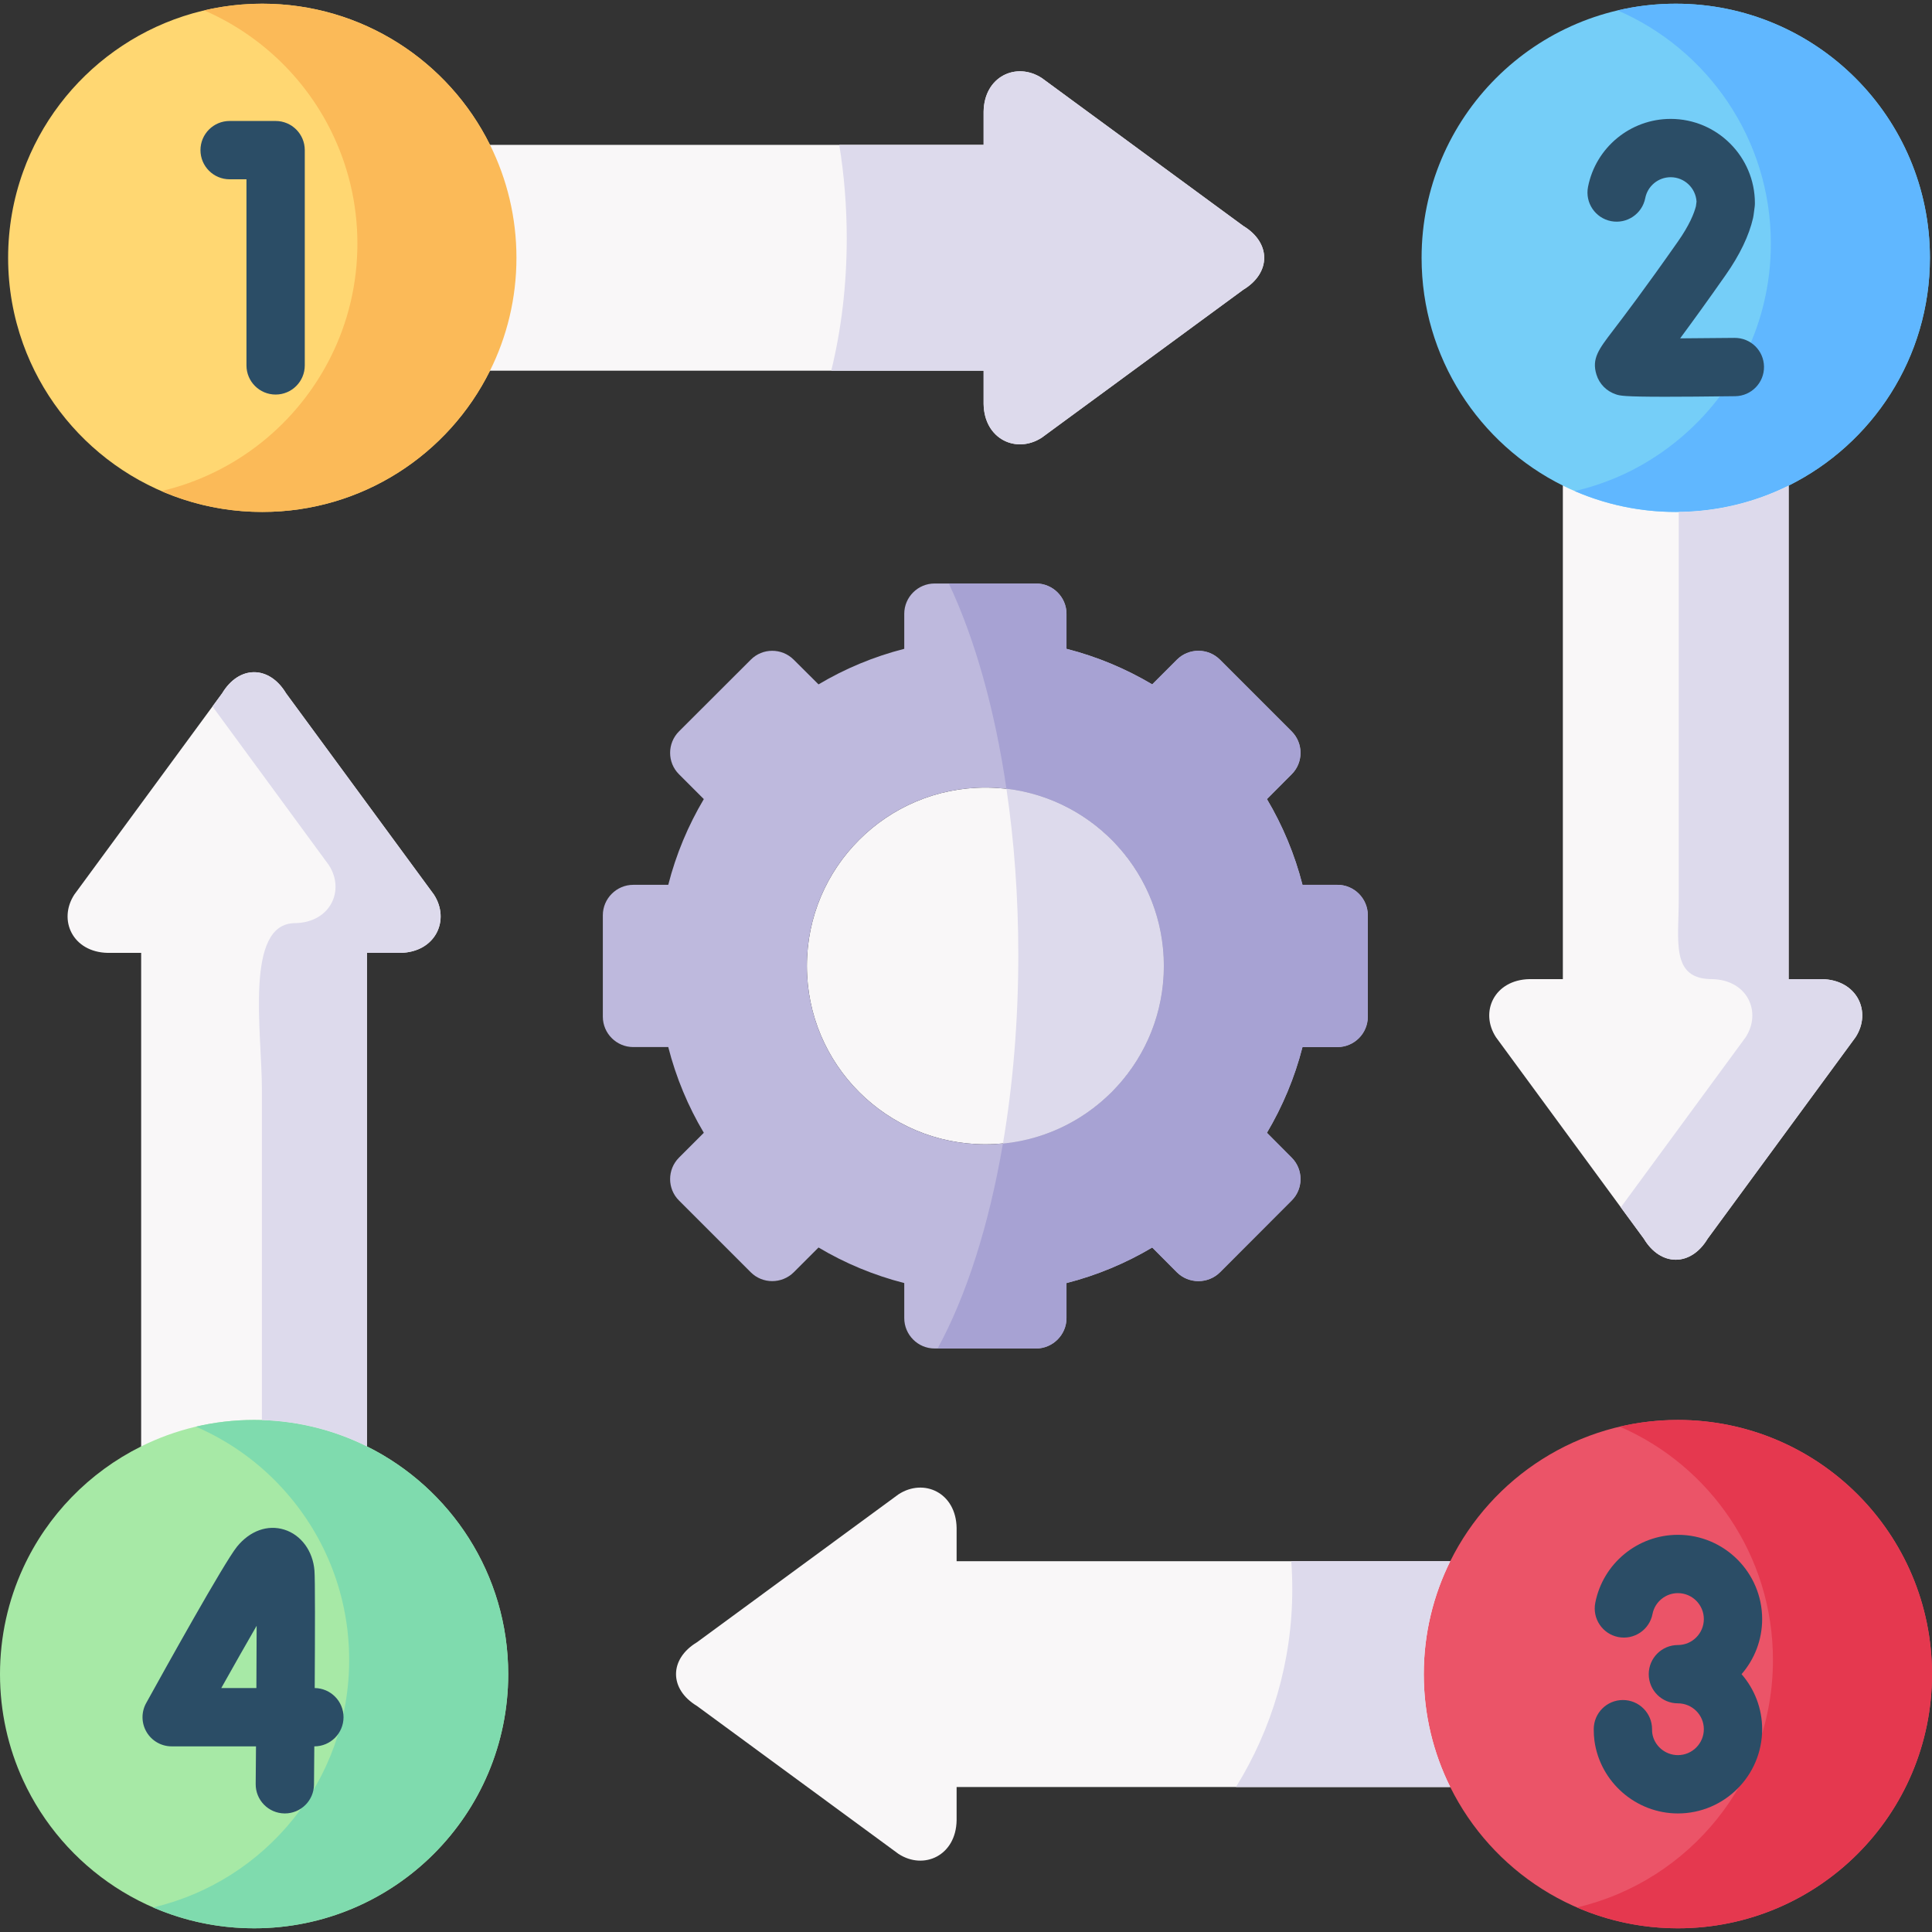 <svg id="Capa_1" enable-background="new 0 0 512 512" height="512" viewBox="0 0 512 512" width="512" xmlns="http://www.w3.org/2000/svg"><rect x="0" y="0" width="512" height="512" fill="#333333" stroke="none"/><g><g><path clip-rule="evenodd" d="m414.173 128.687v130.789h-8.814c-9.367.175-13.294 8.698-8.901 15.418l39.183 53.38c4.451 7.418 12.45 7.418 16.901 0l39.183-53.38c4.392-6.72.465-15.243-8.901-15.418h-8.814v-130.789c-7.51-6.437-20.276-14.687-31.01-14.687-10.763 0-20.25 3.75-28.827 14.687z" fill="#f9f7f8" fill-rule="evenodd"/></g><g><path clip-rule="evenodd" d="m384.327 413.741h-130.814v-8.814c-.145-9.367-8.698-13.294-15.417-8.902l-53.379 39.184c-7.418 4.451-7.418 12.451 0 16.901l53.379 39.184c6.72 4.393 15.272.465 15.417-8.902v-8.814h130.814c10.923-4.578 15.673-16.344 15.673-27.078 0-10.763 1.5-24-15.673-32.759z" fill="#f9f7f8" fill-rule="evenodd"/></g><g><path clip-rule="evenodd" d="m97.245 383.313v-130.789h8.843c9.367-.175 13.265-8.727 8.901-15.447l-39.183-53.351c-4.48-7.447-12.45-7.447-16.93 0l-39.183 53.351c-4.363 6.72-.465 15.272 8.901 15.447h8.814v130.789c3.592 15.187 22.162 21.687 32.925 21.687 10.734 0 27.167-4.75 26.912-21.687z" fill="#f9f7f8" fill-rule="evenodd"/></g><g><path clip-rule="evenodd" d="m308.404 255.985c0-26.094-21.177-47.271-47.27-47.271-26.122 0-47.299 21.178-47.299 47.271 0 26.123 21.177 47.271 47.299 47.271 26.093.001 47.27-21.148 47.27-47.271z" fill="#f9f7f8" fill-rule="evenodd"/></g><g><path clip-rule="evenodd" d="m261.134 208.714c26.093 0 47.27 21.178 47.27 47.271 0 26.123-21.177 47.271-47.27 47.271-26.122 0-47.299-21.148-47.299-47.271 0-26.093 21.177-47.271 47.299-47.271zm44.216-27.345c-7.01-4.16-14.632-7.36-22.719-9.425v-9.28c0-4.422-3.636-8.029-8.058-8.029h-26.908c-4.422 0-8.029 3.607-8.029 8.029v9.28c-8.087 2.065-15.737 5.265-22.719 9.425l-6.574-6.545c-3.142-3.142-8.261-3.142-11.374 0l-19.024 18.996c-3.142 3.142-3.142 8.262 0 11.374l6.574 6.574c-4.16 7.011-7.36 14.632-9.425 22.719h-9.279c-4.422 0-8.058 3.636-8.058 8.058v26.879c0 4.451 3.636 8.058 8.058 8.058h9.279c2.065 8.087 5.265 15.738 9.425 22.719l-6.574 6.574c-3.142 3.142-3.142 8.262 0 11.374l19.024 19.025c3.113 3.113 8.232 3.113 11.374 0l6.574-6.574c6.981 4.16 14.632 7.36 22.719 9.425v9.28c0 4.422 3.607 8.058 8.029 8.058h26.908c4.422 0 8.058-3.636 8.058-8.058v-9.28c8.087-2.065 15.708-5.265 22.719-9.425l6.545 6.574c3.142 3.113 8.261 3.113 11.403 0l18.995-19.025c3.142-3.113 3.142-8.232 0-11.374l-6.545-6.574c4.131-6.982 7.36-14.632 9.425-22.719h9.25c4.451 0 8.058-3.607 8.058-8.058v-26.879c0-4.422-3.607-8.058-8.058-8.058h-9.25c-2.065-8.087-5.265-15.709-9.425-22.719l6.545-6.574c3.142-3.113 3.142-8.232 0-11.374l-18.995-18.996c-3.142-3.142-8.261-3.142-11.403 0z" fill="#beb9dd" fill-rule="evenodd"/></g><g><path clip-rule="evenodd" d="m274.573 154.636h-23.126c6.836 14.487 12.159 33.163 15.272 54.398 23.475 2.793 41.685 22.748 41.685 46.951 0 24.552-18.704 44.711-42.616 47.068-3.694 21.672-9.716 40.406-17.308 54.311h26.093c4.422 0 8.058-3.636 8.058-8.058v-9.28c8.087-2.065 15.708-5.265 22.719-9.425l6.545 6.574c3.142 3.113 8.261 3.113 11.403 0l18.995-19.025c3.142-3.113 3.142-8.232 0-11.374l-6.545-6.574c4.131-6.982 7.36-14.632 9.425-22.719h9.25c4.451 0 8.058-3.607 8.058-8.058v-26.879c0-4.422-3.607-8.058-8.058-8.058h-9.25c-2.065-8.087-5.265-15.709-9.425-22.719l6.545-6.574c3.142-3.113 3.142-8.232 0-11.374l-18.995-18.996c-3.142-3.142-8.261-3.142-11.403 0l-6.545 6.545c-7.01-4.16-14.632-7.36-22.719-9.425v-9.28c0-4.422-3.636-8.029-8.058-8.029z" fill="#a7a2d3" fill-rule="evenodd"/></g><g><path clip-rule="evenodd" d="m308.404 255.985c0-24.203-18.21-44.159-41.685-46.951 2.036 13.76 3.142 28.596 3.142 44.042 0 17.687-1.454 34.588-4.072 49.977 23.911-2.356 42.615-22.516 42.615-47.068z" fill="#dddaec" fill-rule="evenodd"/></g><g><path clip-rule="evenodd" d="m129.854 98.23c4.48-8.989 7.01-19.17 7.01-29.905 0-10.763-2.531-20.916-7.01-29.934-10.996-22.167-33.889-37.41-60.331-37.41-29.206 0-54.077 18.589-63.415 44.566-2.56 7.098-3.956 14.778-3.956 22.778s1.396 15.65 3.956 22.777c9.338 25.977 34.209 44.566 63.415 44.566 26.442.001 49.336-15.242 60.331-37.438z" fill="#ffd772" fill-rule="evenodd"/></g><g><path clip-rule="evenodd" d="m115 69.333c0 10.734 4 20.333 14.854 28.897h130.814v8.814c.145 9.367 8.698 13.294 15.417 8.931l53.379-39.184c7.418-4.48 7.418-12.451 0-16.93l-53.379-39.184c-6.72-4.364-15.272-.465-15.417 8.902v8.814h-130.814c-7.521 2.607-15.854 5.177-15.854 15.94z" fill="#f9f7f8" fill-rule="evenodd"/></g><g><path clip-rule="evenodd" d="m376.735 68.326c0 26.443 15.243 49.337 37.438 60.362 9.018 4.48 19.17 6.982 29.933 6.982 10.734 0 20.886-2.502 29.904-6.982 22.195-11.025 37.438-33.919 37.438-60.362 0-37.206-30.166-67.343-67.342-67.343-37.205-.001-67.371 30.136-67.371 67.343z" fill="#75cef8" fill-rule="evenodd"/></g><g><path clip-rule="evenodd" d="m444.658 376.302c-26.442 0-49.335 15.243-60.331 37.439-4.48 9.018-7.011 19.17-7.011 29.934 0 10.734 2.531 20.887 7.011 29.905 10.996 22.196 33.889 37.439 60.331 37.439 37.205 0 67.342-30.166 67.342-67.343 0-37.208-30.136-67.374-67.342-67.374z" fill="#eb5468" fill-rule="evenodd"/></g><g><path clip-rule="evenodd" d="m134.683 443.674c0-26.472-15.243-49.337-37.438-60.362-8.989-4.48-19.17-7.011-29.904-7.011-10.763 0-20.915 2.531-29.933 7.011-13.759 6.836-24.871 18.239-31.3 32.261-3.926 8.553-6.108 18.065-6.108 28.101 0 10.007 2.182 19.519 6.109 28.072 10.647 23.185 34.064 39.272 61.233 39.272 37.205 0 67.341-30.166 67.341-67.344z" fill="#a7e9a6" fill-rule="evenodd"/></g><g><path clip-rule="evenodd" d="m69.523 135.669c26.442 0 49.335-15.243 60.331-37.439 4.48-8.989 7.01-19.17 7.01-29.905 0-10.763-2.531-20.916-7.01-29.934-10.996-22.167-33.889-37.41-60.331-37.41-5.323 0-10.472.611-15.417 1.774 14.603 6.313 26.558 17.687 33.598 31.883 4.48 9.018 7.011 19.17 7.011 29.934 0 10.734-2.531 20.916-7.011 29.905-8.814 17.745-25.191 31.039-44.943 35.664 8.203 3.55 17.25 5.528 26.762 5.528z" fill="#fbba58" fill-rule="evenodd"/></g><g><path clip-rule="evenodd" d="m134.683 443.674c0-26.472-15.243-49.337-37.438-60.362-8.989-4.48-19.17-7.011-29.904-7.011-5.294 0-10.472.611-15.417 1.775 1.076.465 2.124.96 3.171 1.484 7.941 3.927 15.01 9.396 20.77 16 10.385 11.84 16.668 27.374 16.668 44.333 0 31.912-22.166 58.616-51.953 65.598 8.203 3.549 17.25 5.527 26.762 5.527 37.205 0 67.341-30.166 67.341-67.344z" fill="#7fdbae" fill-rule="evenodd"/></g><g><path clip-rule="evenodd" d="m469.85 439.893c0 31.912-22.166 58.616-51.924 65.598 8.203 3.549 17.25 5.527 26.733 5.527 37.205 0 67.342-30.166 67.342-67.343 0-37.206-30.136-67.373-67.342-67.373-5.294 0-10.443.611-15.388 1.775 23.881 10.355 40.579 34.151 40.579 61.816z" fill="#e5384f" fill-rule="evenodd"/></g><g><path clip-rule="evenodd" d="m474.009 128.687c22.195-11.025 37.438-33.919 37.438-60.362 0-37.206-30.166-67.343-67.342-67.343-5.323 0-10.472.611-15.417 1.774 23.882 10.327 40.609 34.123 40.609 61.816 0 20.858-9.483 39.504-24.377 51.838-3.985 3.316-8.378 6.196-13.061 8.523-4.567 2.269-9.425 4.014-14.516 5.207 8.203 3.549 17.25 5.527 26.762 5.527 10.735.002 20.887-2.5 29.904-6.98z" fill="#60b7ff" fill-rule="evenodd"/></g><g><path clip-rule="evenodd" d="m69.407 288.77v87.561c9.978.32 19.432 2.793 27.838 6.982v-130.789h8.843c9.367-.175 13.265-8.727 8.901-15.447l-39.183-53.351c-4.48-7.447-12.45-7.447-16.93 0l-2.56 3.491 30.806 42.006c4.392 6.691.465 15.243-8.901 15.418-13.497-.001-8.814 28.828-8.814 44.129z" fill="#dddaec" fill-rule="evenodd"/></g><g><path clip-rule="evenodd" d="m342.468 421.188c0 19.17-5.44 37.09-14.923 52.391h56.782c-4.48-9.018-7.011-19.17-7.011-29.905 0-10.763 2.531-20.916 7.011-29.934h-42.121c.175 2.444.262 4.946.262 7.448z" fill="#dddaec" fill-rule="evenodd"/></g><g><path clip-rule="evenodd" d="m444.891 135.669v102.31c0 11.461-2.211 21.498 8.814 21.498 9.367.175 13.265 8.698 8.901 15.418l-33.074 45.061 6.109 8.32c4.451 7.418 12.45 7.418 16.901 0l39.183-53.38c4.392-6.72.465-15.243-8.901-15.418h-8.814v-130.791c-8.786 4.364-18.676 6.866-29.119 6.982z" fill="#dddaec" fill-rule="evenodd"/></g><g><path clip-rule="evenodd" d="m260.669 38.392h-38.252c1.28 7.883 1.978 16.203 1.978 24.785 0 12.421-1.454 24.261-4.102 35.054h40.376v8.814c.145 9.367 8.698 13.294 15.417 8.931l53.379-39.184c7.418-4.48 7.418-12.451 0-16.93l-53.379-39.184c-6.72-4.364-15.272-.465-15.417 8.902z" fill="#dddaec" fill-rule="evenodd"/></g><g><path d="m73.043 104.561c-4.267 0-7.727-3.459-7.727-7.727v-49.319h-4.462c-4.267 0-7.727-3.459-7.727-7.727s3.459-7.727 7.727-7.727h12.188c4.267 0 7.727 3.459 7.727 7.727v57.046c.001 4.267-3.459 7.727-7.726 7.727z" fill="#2b4d66"/></g><g><path d="m441.337 105.143c-11.195 0-12.063-.289-13.085-.63-2.524-.842-4.412-2.758-5.18-5.256-1.294-4.206.593-6.679 4.352-11.605 2.891-3.789 8.273-10.841 17.248-23.645 3.055-4.361 4.284-7.461 4.77-9.368l.159-1.213c-.214-3.6-3.211-6.463-6.864-6.463-3.274 0-6.103 2.327-6.727 5.532-.816 4.188-4.871 6.924-9.062 6.107-4.188-.816-6.923-4.873-6.107-9.062 2.035-10.448 11.244-18.031 21.896-18.031 12.313 0 22.33 10.017 22.33 22.33 0 .337-.022.674-.066 1.008l-.291 2.211c-.032.24-.075.48-.129.716-1.071 4.678-3.512 9.759-7.254 15.102-5.089 7.26-9.05 12.713-12.073 16.791 4.497-.019 9.581-.062 14.403-.123 4.303-.036 7.77 3.362 7.823 7.629s-3.362 7.77-7.629 7.823c-8.17.103-14.132.147-18.514.147z" fill="#2b4d66"/></g><g><path d="m75.488 480.579c-.024 0-.047 0-.07-.001-4.267-.038-7.696-3.528-7.658-7.795.027-3.073.055-6.45.082-9.979h-22.346c-2.735 0-5.265-1.445-6.655-3.801s-1.431-5.269-.108-7.663c4.778-8.648 20.636-37.198 24.08-41.465 3.434-4.212 8.11-5.885 12.527-4.507 4.44 1.384 7.578 5.639 7.994 10.839.188 2.113.153 16.798.069 31.143 4.225.049 7.635 3.49 7.635 7.726 0 4.267-3.459 7.727-7.727 7.727h-.014c-.032 4.138-.063 7.676-.085 10.116-.036 4.245-3.489 7.66-7.724 7.66zm-16.848-33.228h9.306c.034-5.931.059-11.661.068-16.503-2.727 4.72-6.001 10.487-9.374 16.503z" fill="#2b4d66"/></g><path d="m466.988 429.071c0-12.313-10.017-22.33-22.329-22.33-10.652 0-19.861 7.583-21.897 18.031-.816 4.189 1.919 8.246 6.107 9.062 4.192.814 8.246-1.919 9.062-6.107.624-3.206 3.454-5.533 6.728-5.533 3.791 0 6.876 3.085 6.876 6.877s-3.084 6.877-6.876 6.877c-4.267 0-7.727 3.459-7.727 7.727s3.459 7.727 7.727 7.727c3.791 0 6.876 3.072 6.876 6.847 0 3.792-3.084 6.877-6.876 6.877-3.41 0-6.335-2.539-6.795-5.837-.035-.271-.052-.602-.052-1.04 0-4.267-3.459-7.727-7.727-7.727s-7.727 3.459-7.727 7.727c0 1.121.057 2.085.19 3.103 1.527 10.961 11.033 19.227 22.11 19.227 12.313 0 22.329-10.017 22.329-22.33 0-5.57-2.06-10.666-5.454-14.579 3.394-3.918 5.455-9.021 5.455-14.599z" fill="#2b4d66"/></g></svg>